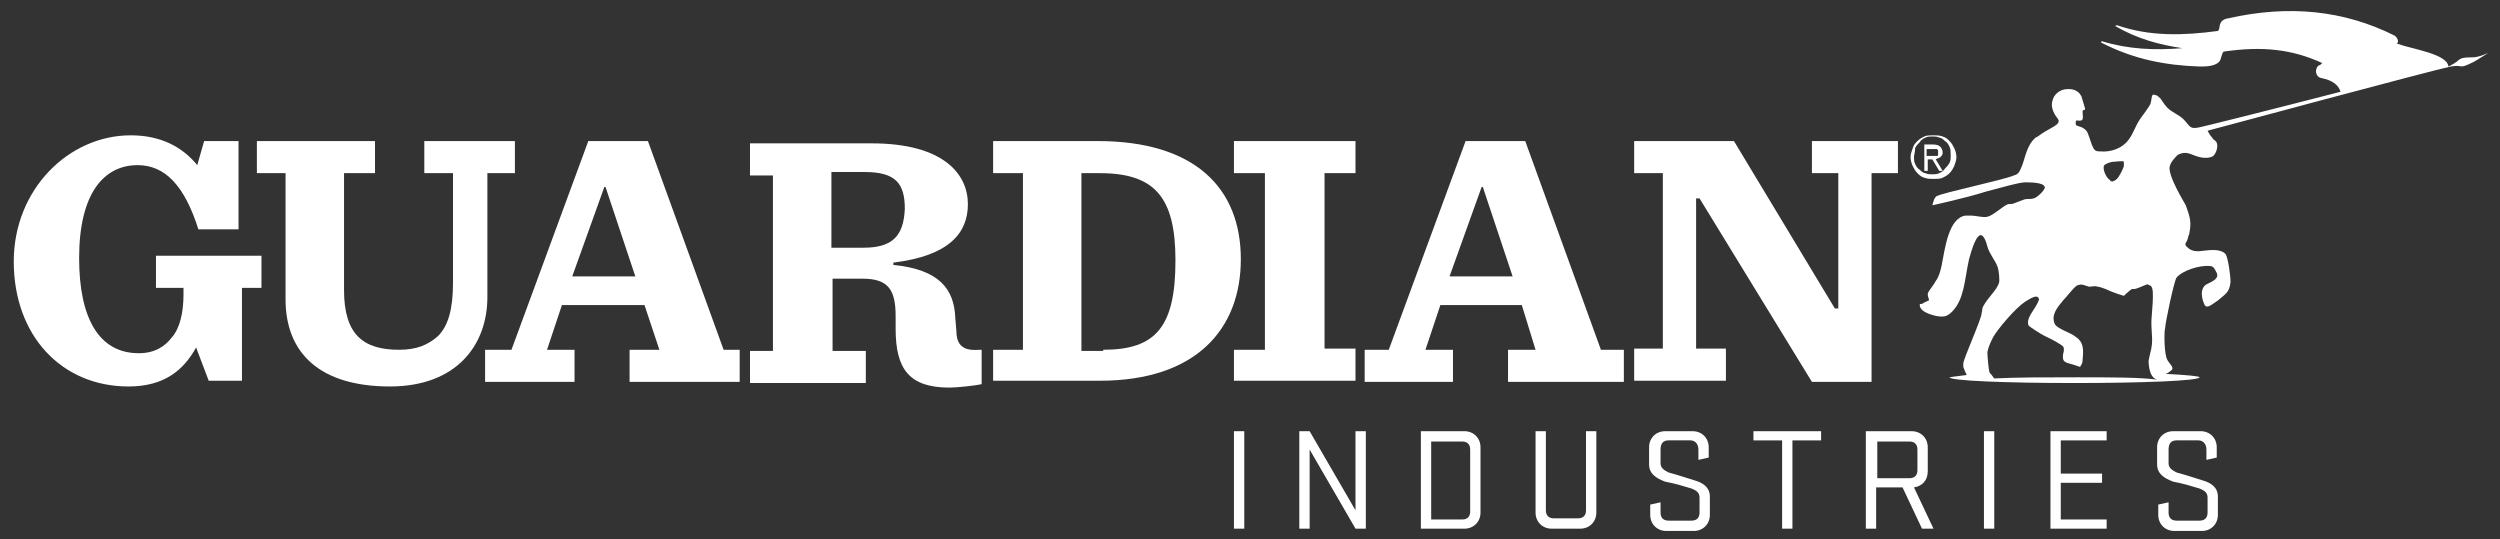 <svg xmlns="http://www.w3.org/2000/svg" viewBox="0 0 218 47"><rect x="0" y="0" width="218" height="47" fill="#333333" stroke="none"/><style>.st0{fill:none}.st1,.st2{fill:#fff}.st2{display:none}</style><g id="SAFE_AREA"><path id="SAFE_AREA_1_" class="st0" d="M-32.6-32.7h283.5V79.9H-32.6z"/></g><g id="GUARDIAN-INDUSTRIES_x5F_White"><g id="Guardian_Industries_logo"><g id="INDUSTRIES"><path class="st1" d="M108.5 46.1h-.9v-8.5h.9v8.5zM119.1 46.1h-.9l-4-6.9v6.9h-.9v-8.5h.9l4 6.9v-6.9h.9v8.5zM123.9 37.6h3.8c.8 0 1.4.6 1.4 1.4v5.7c0 .8-.6 1.4-1.4 1.4h-3.8v-8.5zm.9 7.7h2.7c.5 0 .7-.3.7-.7v-5.4c0-.5-.3-.7-.7-.7h-2.7v6.8zM139.2 37.6v7.1c0 .8-.6 1.4-1.4 1.4h-2.5c-.8 0-1.4-.6-1.4-1.4v-7.1h.9v6.9c0 .5.3.7.7.7h2.1c.5 0 .7-.3.7-.7v-6.9h.9zM143.8 40.5V39c0-.8.6-1.4 1.4-1.4h2.4c.8 0 1.4.6 1.4 1.4v.9l-.9.2v-.9c0-.5-.3-.8-.7-.8h-1.9c-.5 0-.7.3-.7.8v1.2c0 .4.3.6.7.8 1.1.3 1.3.4 2.3.7.7.2 1.3.6 1.3 1.4v1.6c0 .8-.6 1.4-1.4 1.4h-2.4c-.8 0-1.4-.6-1.4-1.4V44l.9-.2v.9c0 .5.3.7.7.7h2c.5 0 .7-.3.7-.7v-1.3c0-.4-.2-.6-.7-.8-1-.3-1.3-.4-2.3-.6-.8-.3-1.4-.7-1.4-1.5zM152.8 37.6h6v.8h-2.5v7.7h-.9v-7.7h-2.5v-.8zM162.8 37.6h3.9c.8 0 1.4.6 1.4 1.4v2.1c0 .8-.5 1.3-1.2 1.4l1.7 3.6h-1l-1.7-3.6h-2.3v3.6h-.9v-8.5zm.9 4.1h2.8c.5 0 .7-.3.7-.7v-1.8c0-.5-.3-.7-.7-.7h-2.8v3.2zM173.9 46.1h-.9v-8.5h.9v8.5zM178.8 37.6h4.9v.8h-4v2.9h3.6v.8h-3.6v3.2h4v.8h-4.9v-8.5zM188.1 40.5V39c0-.8.6-1.4 1.4-1.4h2.4c.8 0 1.4.6 1.4 1.4v.9l-.9.2v-.9c0-.5-.3-.8-.7-.8h-1.9c-.5 0-.7.3-.7.8v1.2c0 .4.3.6.7.8 1.1.3 1.3.4 2.3.7.7.2 1.3.6 1.3 1.4v1.6c0 .8-.6 1.4-1.4 1.4h-2.4c-.8 0-1.4-.6-1.4-1.4V44l.9-.2v.9c0 .5.3.7.7.7h2c.5 0 .7-.3.7-.7v-1.3c0-.4-.2-.6-.7-.8-1-.3-1.3-.4-2.3-.6-.8-.3-1.4-.7-1.4-1.5z"/></g><g id="GUARDIAN"><path id="Old_R" class="st2" d="M76.7 30.5h2.9v2.8h-11v-2.8h2.9V15.1h-2.9v-2.8H80c6.3 0 8.4 2.7 8.4 5.3 0 2.5-1.6 4.6-6.5 5.1v.3c4 .3 5.3 2.1 5.4 4.6l.1 1.2c.1 1.4.3 1.7 1 1.7.4 0 .8-.4 1.3-1.9l1.9.6c-.6 2.5-1.9 4.4-4.7 4.4-3.3 0-4.7-1.7-4.7-5.2v-1.1c0-2.3-.6-3.3-2.9-3.3h-2.6v6.5zm2.8-8.9c2.5 0 3.5-1 3.5-3.4 0-2.2-.7-3.2-3.5-3.2h-2.9v6.6h2.9z"/><path class="st1" d="M148.2 17.3h-.3v13.1h2.6v2.8h-8v-2.8h2.5V15.1h-2.5v-2.8h8.7l8.8 14.6h.3V15.1H158v-2.8h7.5v2.8h-2.3v18.2H158l-9.8-16zM132.7 26.6h-7.1l-1.3 3.9h2.4v2.8H119v-2.8h2.1l6.7-18.2h5.2l6.6 18.2h2v2.8h-10.1v-2.8h2.4l-1.2-3.9zm-6.3-2.5h5.5l-2.6-7.8h-.1l-2.8 7.8zM107.6 30.5h2.7V15.1h-2.7v-2.8h10.6v2.8h-2.7v15.3h2.7v2.8h-10.6v-2.7z"/><path class="st1" d="M86.6 30.5h2.6V15.1h-2.6v-2.8h9.1c8.5 0 12.5 4.1 12.5 10.3 0 6.1-3.9 10.6-12.3 10.6h-9.3v-2.7zm9.6 0c4.6 0 6.3-2 6.3-7.8 0-5.5-1.8-7.6-6.6-7.6h-1.6v15.5h1.9z"/><path id="New_R" class="st1" d="M85.6 30.5c-.6 0-2.2.3-2.2-1.6l-.1-1.2c-.1-2.5-1.4-4.2-5.4-4.6v-.2c4.9-.6 6.5-2.6 6.5-5.1 0-2.6-2.1-5.3-8.4-5.3H65.4v2.8h2v15.3h-2v2.8h10.1v-2.8h-2.9v-6.3h2.6c2.3 0 2.9 1 2.9 3.3v1.1c0 3.5 1.2 5.1 4.7 5.1.7 0 2.4-.2 2.8-.3v-3zm-10.3-8.9h-2.8V15h2.9c2.7 0 3.5 1 3.5 3.2-.1 2.4-1.1 3.4-3.6 3.4z"/><path class="st1" d="M56.2 26.6H49l-1.3 3.9h2.4v2.8h-7.8v-2.8h2.3l6.7-18.2h5.2l6.6 18.2h1.4v2.8h-9.6v-2.8h2.6l-1.3-3.9zm-6.3-2.5h5.5l-2.6-7.8h-.1l-2.8 7.8zM24.9 26.1v-11h-2.5v-2.8h10.3v2.8H30v10.2c0 3.9 1.7 5.2 4.8 5.2 1.5 0 2.5-.4 3.4-1.2.9-.9 1.3-2.4 1.3-4.6v-9.6H37v-2.8h7.9v2.8h-2.4v10.8c0 4.2-2.7 7.8-8.5 7.8-6.1 0-9.1-2.9-9.1-7.6zM11.2 33.7c-5.8 0-10-4.4-10-10.9 0-6.3 4.8-11 10.2-11 2.6 0 4.5 1 5.8 2.6l.6-2.1h3V20h-3.5c-1.2-3.8-2.9-5.6-5.3-5.6-2.9 0-5.1 2.4-5.1 8.1 0 5.2 1.7 8.3 5.2 8.3 1.4 0 2.3-.6 2.9-1.4.7-.8 1-2.2 1-3.7v-.6h-2.4v-2.8h9.2v2.8h-1.7v8.1h-2.9l-1.1-2.9c-1.1 2-2.8 3.4-5.9 3.4z"/></g><path id="Knight" class="st1" d="M215.6 5c-1.4 0-.9.2-1.9.7l-.2.1c-.1-1.1-3.1-1.5-4.5-2 .2-.1.1-.5-.2-.7-4.4-2.2-9.2-2.7-14.5-1.5-.1 0-.6.1-.7.5-.1.2 0 .4-.2.6-3 .4-5.9.5-8.8-.5-.1 0-.2.1-.1.1 1.9 1.1 3.8 1.6 5.8 1.9-2.4.2-4.7.1-7-.6-.1 0-.1.1-.1.1 2.9 1.5 5.7 2 8.6 2.1.5 0 1.3 0 1.7-.4.2-.2.2-.7.4-.9 3.4-.5 6-.2 8.6 1-.1.1-.2.2-.3.2-.4.3-.3 1 .2 1.1 1 .2 1.5.6 1.7 1.2-5.8 1.5-12.2 3.1-12.3 3.1-.9.2-.8-.1-1.4-.7-.4-.4-1-.6-1.4-1-.2-.2-.4-.5-.6-.8-.1-.1-.3-.3-.4-.3-.5-.2-.3.3-.5.8-.1.2-.6.9-.9 1.3-.4.6-.6 1.3-1 1.8-.5.7-1.5 1.1-2.5 1-.4 0-.5-.1-.7-.6-.1-.3-.3-.9-.4-1.1-.4-.6-1-.4-1-.7 0-.5.1-.2.5-.3.2-.1.1-.4.1-.8 0-.2.3 0 .2-.3-.1-.3-.2-.7-.3-1-.3-.6-.9-.7-1.5-.6-.5.1-.9.5-1 .9-.2.5 0 1.1.4 1.6.5.6-.7.8-1.7 1.6l-.2.1c-.8.7-.9 1.8-1.2 2.5-.2.5-.3.7-.7.8-.9.4-6.2 1.5-6.7 1.8-.1 0-.1.1-.2.2-.1.2-.2.6-.2.6s2.8-.6 4.7-1.2c1.5-.4 2.9-.8 3.4-.8.4 0 1.6 0 1.7.4.1.2-.7 1-1 1-.2.1-.5 0-.8.1-.3.1-.5.2-.8.3-.2.1-.4.1-.6.1-.5.2-1.3 1-1.8 1.1-.4.1-.9-.1-1.5-.1h-.4c-1.5.2-1.8 2.9-2.1 4.4-.1.4-.2.9-.5 1.3-.2.4-.6.8-.7 1.1 0 .2 0 .2.1.5v.1s-.5.2-.6.3c-.2 0-.2 0-.2.1 0 .7 1.5 1 1.8 1 .3 0 .4 0 .6-.1.2-.1.4-.3.4-.3 1.1-1.1 1.1-2.8 1.5-4.6.1-.3.5-2 1-2.1.3 0 .5.6.6 1 .2.7.7 1.2.9 1.8.1.3.2 1.2.1 1.4-.2.6-.9 1.2-1.3 1.9-.2.3-.1.3-.2.7 0 .5-1.6 4-1.6 4.4v.3c.1.3.2.5.3.7-.9.1-1.5.2-1.5.2 0 .3 4.9.5 10.9.5s10.9-.2 10.9-.5c0-.1-1.1-.2-3-.3.1 0 .3-.1.4-.2.5-.3.1-.5-.2-1-.3-.5-.3-2.5-.2-2.8 0-.4.8-4.2 1-4.4.5-.6 2-1.1 2.9-1 .3 0 .4.2.6.6.2.5-.3.7-.9 1-.5.3-.5 1-.2 1.7.2.5.6.1 1.2-.3.7-.6 1-.7 1.1-1.6 0-.6-.2-2-.4-2.4-.2-.3-.7-.4-1.1-.4-.9 0-1.5.3-2.1-.1-.4-.3-.4-.4-.2-.7.1-.2.1-.4.2-.6.2-1 .1-1.4-.3-2.5-.1-.2-1.6-2.6-1.4-3.4.1-.4.5-.8.7-1 .8-.4 1.1 0 1.9.2.4.1.9.1 1.2-.1.3-.3.5-1 .2-1.3-.1-.1-.2-.1-.3-.3-.2-.2-.4-.6-.4-.6s19.7-5.3 21.2-5.6c1.2-.2.6.3 2-.4.2-.1 1.3-.8 1.3-.8s-.8.4-1.4.4zm-32.1 9.4c.1-.1.5-.3.9-.3.2 0 .7-.1.8 0v.4c-.1.3-.4.9-.6 1.1-.1.1-.4.3-.5.2 0 0-.1 0-.1-.1-.4-.2-.7-1.1-.5-1.3zm-2.3 18.5c-2.8 0-5.4 0-7.3.1-.1-.1-.2-.3-.4-.5-.1-.2-.2-1.5-.2-1.8.1-.5.3-.9.5-1.3.4-.7 1.9-2.5 2.8-3.1.5-.3 1.1-.7 1.2-.2 0 .1-.2.5-.4.8-.4.6-.7 1.1-.5 1.5.1.1 1 .7 1.4.9.7.3 1.5.8 1.6.9.1.2.1.3 0 .7-.1.7.2.7.9.9l.6.2s0-.1.1-.2c.1-.2.1-.3.1-.4.1-1 .1-1.6-.7-2.1-.4-.3-1.4-.6-1.7-1-.4-.8.2-1.5.7-2.1.3-.3.9-1.1 1.2-1.3.5-.2.6 0 1.1.1.2 0 .5-.1.7 0 .2 0 .4.1.7.2.6.3 1.6.6 1.6.6s.4-.4.7-.6h.2c.2 0 .6-.2 1.1-.4h.1c.1.1.3.1.3.2.3.3 0 2.5 0 3.1 0 1.1.2 1.6-.1 2.7-.1.5-.2.6-.1 1.2s.3 1 .7 1.1c-1.6-.2-4.1-.2-6.9-.2z"/></g><path class="st1" d="M166.6 13.7c0-.3.1-.5.2-.8s.2-.4.4-.6c.2-.2.4-.3.6-.4s.5-.1.8-.1c.3 0 .5 0 .8.1s.4.2.6.4c.2.2.3.4.4.6s.2.5.2.8c0 .3-.1.5-.2.8-.1.2-.2.4-.4.6-.2.2-.4.3-.6.4s-.5.1-.8.1c-.3 0-.5 0-.8-.1s-.4-.2-.6-.4c-.2-.2-.3-.4-.4-.6s-.2-.5-.2-.8zm.3 0c0 .2 0 .4.1.6.1.2.2.4.4.5.1.1.3.3.5.3.2.1.4.1.6.1.2 0 .4 0 .6-.1.2-.1.4-.2.5-.4.1-.1.3-.3.4-.5.1-.2.1-.4.1-.7 0-.2 0-.5-.1-.7-.1-.2-.2-.4-.4-.5-.1-.1-.3-.3-.5-.3-.2-.1-.4-.1-.6-.1-.2 0-.4 0-.6.1-.2.1-.4.2-.5.4-.1.1-.3.3-.4.5 0 .4-.1.6-.1.8zm.9-1.1h.8c.3 0 .5.1.6.2.1.1.2.3.2.5s-.1.3-.2.4c-.1.1-.3.1-.4.2l.6 1h-.3l-.6-1h-.4v1h-.3v-2.3zm.3 1h.8c.1 0 .1-.1.1-.1v-.2-.2l-.1-.1h-.9v.6z"/></g></svg>